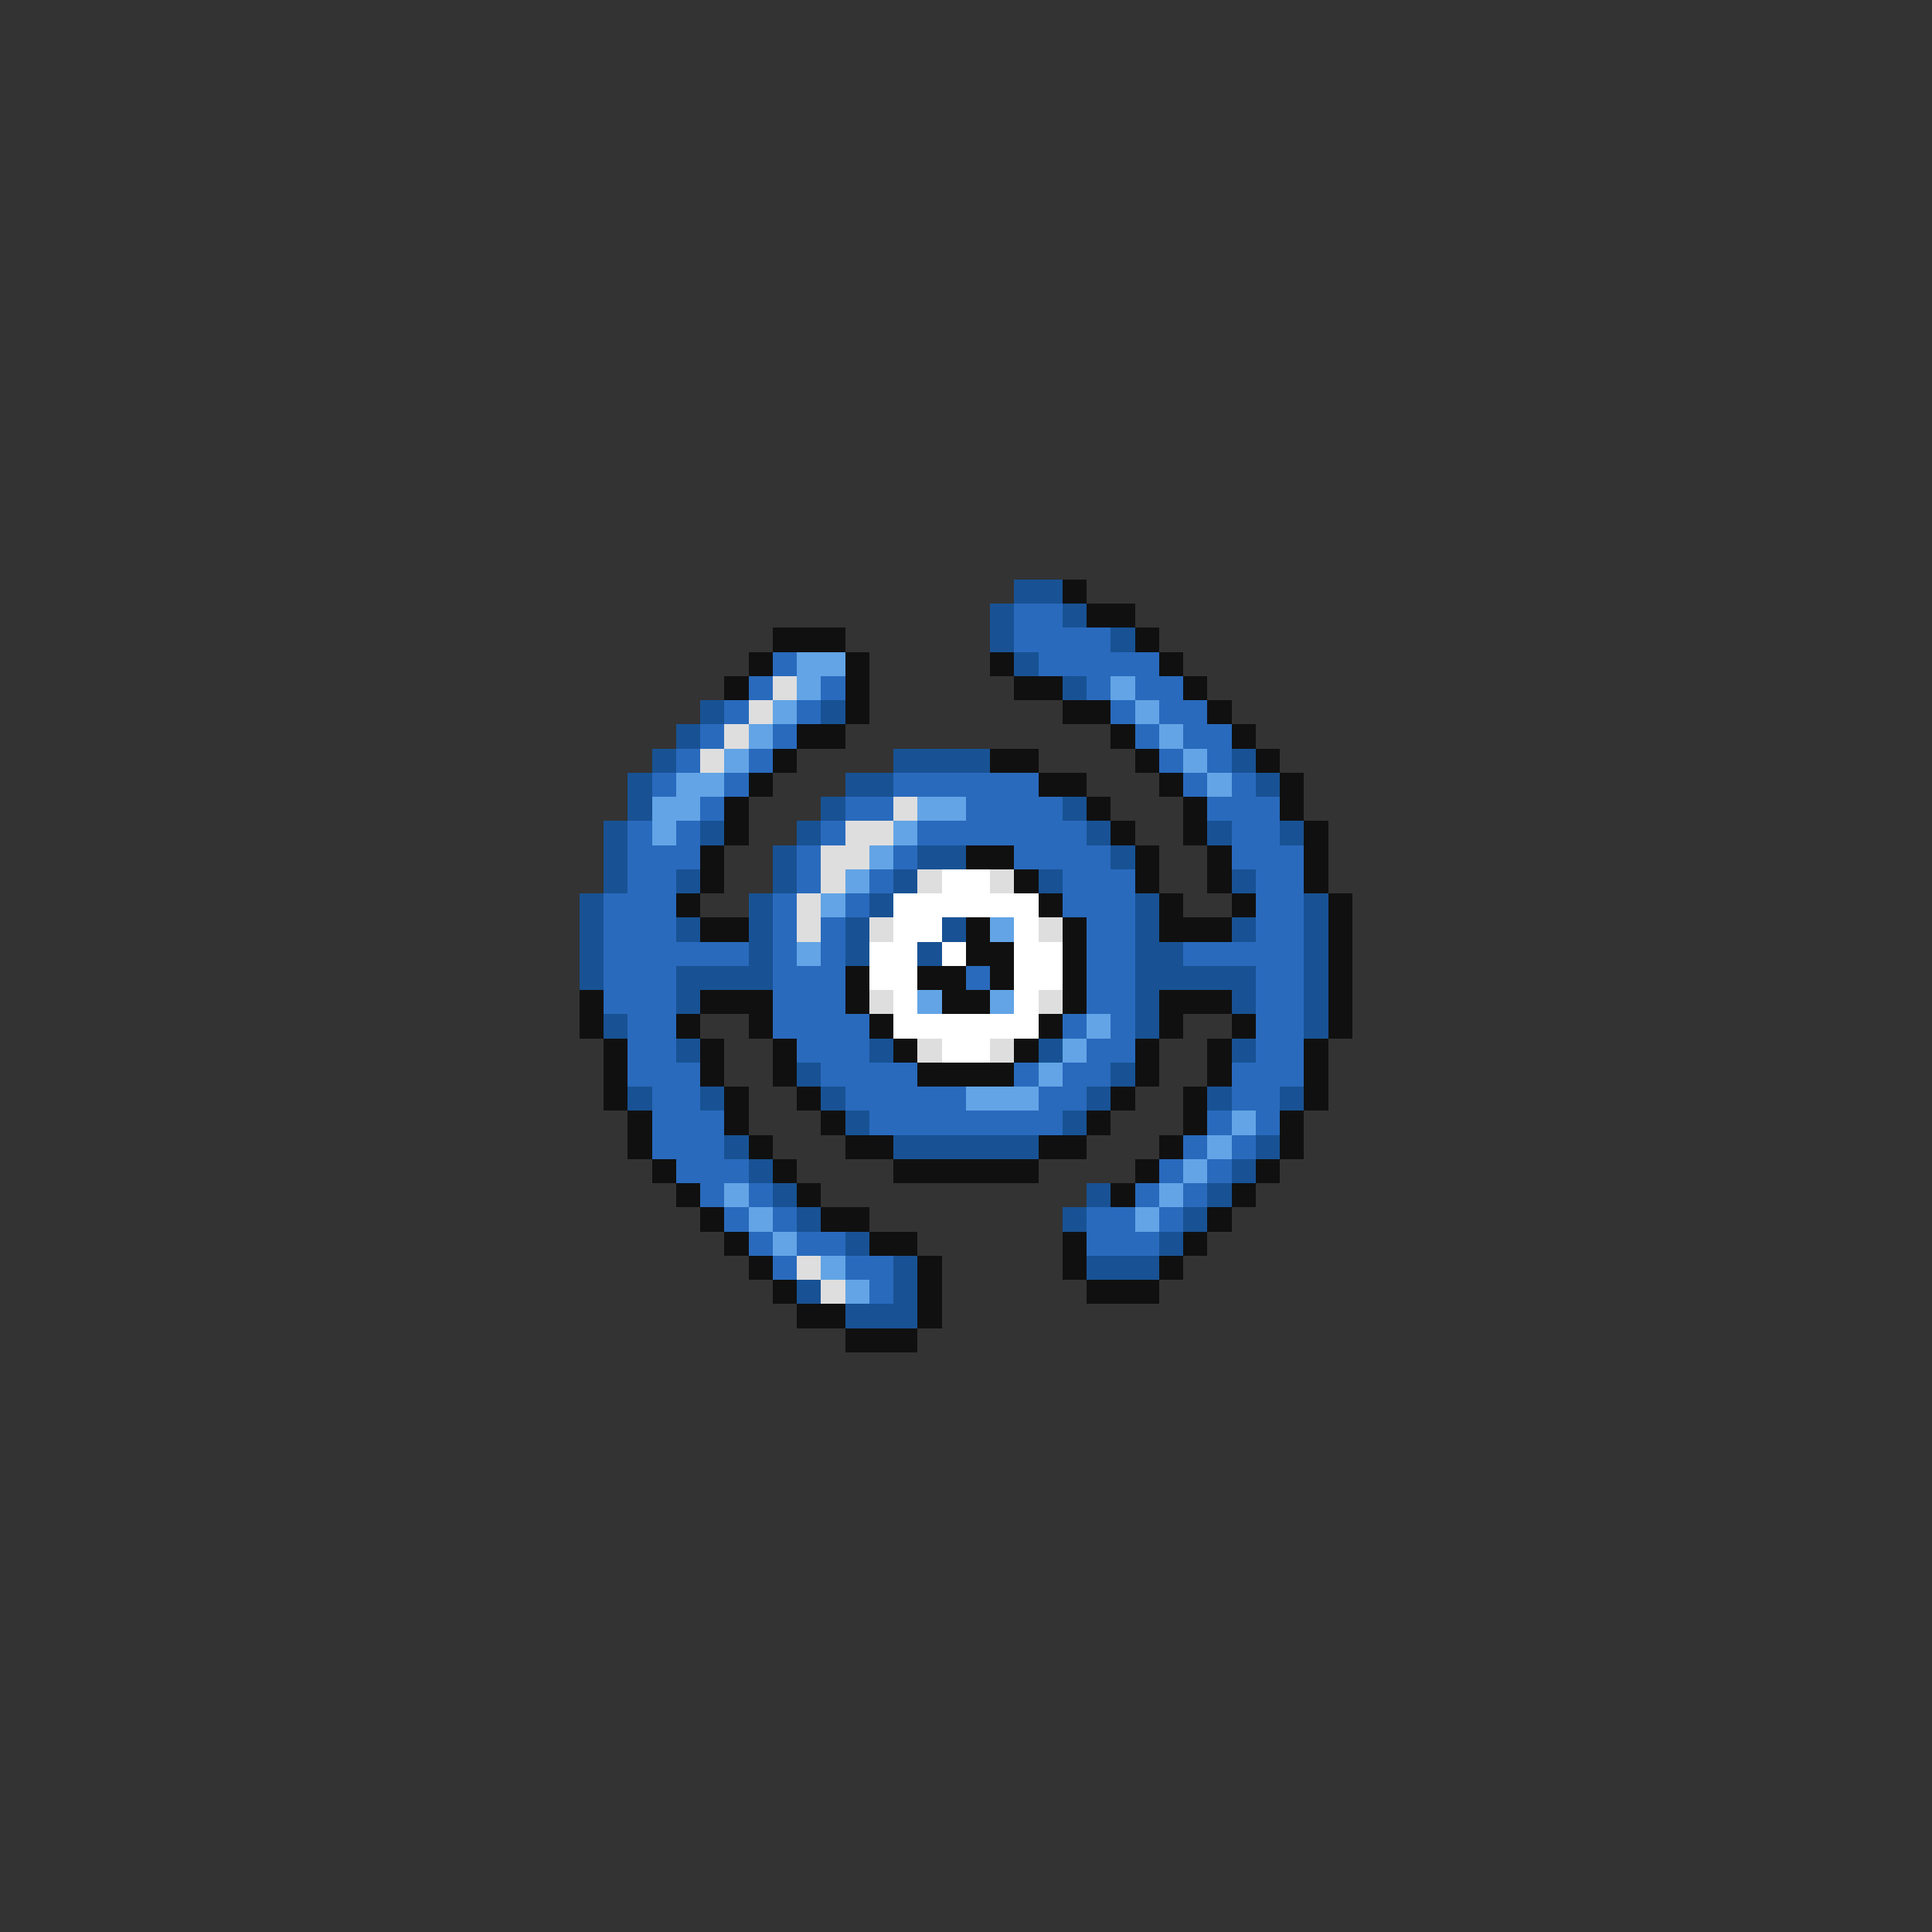 <svg xmlns="http://www.w3.org/2000/svg" viewBox="0 -0.5 80 80" shape-rendering="crispEdges">
<rect x="0" y="-0.5" width="80" height="80" fill="#333333" stroke="none"/>
<path stroke="#185294" d="M42 24h2M41 25h1M44 25h1M41 26h1M46 26h1M42 27h1M44 28h1M29 29h1M34 29h1M28 30h1M27 31h1M37 31h4M51 31h1M26 32h1M35 32h2M52 32h1M26 33h1M34 33h1M44 33h1M25 34h1M29 34h1M33 34h1M45 34h1M50 34h1M53 34h1M25 35h1M32 35h1M38 35h2M46 35h1M25 36h1M28 36h1M32 36h1M37 36h1M43 36h1M51 36h1M24 37h1M31 37h1M36 37h1M47 37h1M54 37h1M24 38h1M28 38h1M31 38h1M35 38h1M39 38h1M47 38h1M51 38h1M54 38h1M24 39h1M31 39h1M35 39h1M38 39h1M47 39h2M54 39h1M24 40h1M28 40h4M47 40h5M54 40h1M28 41h1M47 41h1M51 41h1M54 41h1M25 42h1M47 42h1M54 42h1M28 43h1M36 43h1M43 43h1M51 43h1M33 44h1M46 44h1M26 45h1M29 45h1M34 45h1M45 45h1M50 45h1M53 45h1M35 46h1M44 46h1M30 47h1M37 47h6M52 47h1M31 48h1M51 48h1M32 49h1M45 49h1M50 49h1M33 50h1M44 50h1M49 50h1M35 51h1M48 51h1M37 52h1M45 52h3M33 53h1M37 53h1M35 54h3" />
<path stroke="#101010" d="M44 24h1M45 25h2M32 26h3M47 26h1M31 27h1M35 27h1M41 27h1M48 27h1M30 28h1M35 28h1M42 28h2M49 28h1M35 29h1M44 29h2M50 29h1M33 30h2M46 30h1M51 30h1M32 31h1M41 31h2M47 31h1M52 31h1M31 32h1M43 32h2M48 32h1M53 32h1M30 33h1M45 33h1M49 33h1M53 33h1M30 34h1M46 34h1M49 34h1M54 34h1M29 35h1M40 35h2M47 35h1M50 35h1M54 35h1M29 36h1M42 36h1M47 36h1M50 36h1M54 36h1M28 37h1M43 37h1M48 37h1M51 37h1M55 37h1M29 38h2M40 38h1M44 38h1M48 38h3M55 38h1M40 39h2M44 39h1M55 39h1M35 40h1M38 40h2M41 40h1M44 40h1M55 40h1M24 41h1M29 41h3M35 41h1M39 41h2M44 41h1M48 41h3M55 41h1M24 42h1M28 42h1M31 42h1M36 42h1M43 42h1M48 42h1M51 42h1M55 42h1M25 43h1M29 43h1M32 43h1M37 43h1M42 43h1M47 43h1M50 43h1M54 43h1M25 44h1M29 44h1M32 44h1M38 44h4M47 44h1M50 44h1M54 44h1M25 45h1M30 45h1M33 45h1M46 45h1M49 45h1M54 45h1M26 46h1M30 46h1M34 46h1M45 46h1M49 46h1M53 46h1M26 47h1M31 47h1M35 47h2M43 47h2M48 47h1M53 47h1M27 48h1M32 48h1M37 48h6M47 48h1M52 48h1M28 49h1M33 49h1M46 49h1M51 49h1M29 50h1M34 50h2M50 50h1M30 51h1M36 51h2M44 51h1M49 51h1M31 52h1M38 52h1M44 52h1M48 52h1M32 53h1M38 53h1M45 53h3M33 54h2M38 54h1M35 55h3" />
<path stroke="#296abd" d="M42 25h2M42 26h4M32 27h1M43 27h5M31 28h1M34 28h1M45 28h1M47 28h2M30 29h1M33 29h1M46 29h1M48 29h2M29 30h1M32 30h1M47 30h1M49 30h2M28 31h1M31 31h1M48 31h1M50 31h1M27 32h1M30 32h1M37 32h6M49 32h1M51 32h1M29 33h1M35 33h2M40 33h4M50 33h3M26 34h1M28 34h1M34 34h1M38 34h7M51 34h2M26 35h3M33 35h1M37 35h1M42 35h4M51 35h3M26 36h2M33 36h1M36 36h1M44 36h3M52 36h2M25 37h3M32 37h1M35 37h1M44 37h3M52 37h2M25 38h3M32 38h1M34 38h1M45 38h2M52 38h2M25 39h6M32 39h1M34 39h1M45 39h2M49 39h5M25 40h3M32 40h3M40 40h1M45 40h2M52 40h2M25 41h3M32 41h3M45 41h2M52 41h2M26 42h2M32 42h4M44 42h1M46 42h1M52 42h2M26 43h2M33 43h3M45 43h2M52 43h2M26 44h3M34 44h4M42 44h1M44 44h2M51 44h3M27 45h2M35 45h5M43 45h2M51 45h2M27 46h3M36 46h8M50 46h1M52 46h1M27 47h3M49 47h1M51 47h1M28 48h3M48 48h1M50 48h1M29 49h1M31 49h1M47 49h1M49 49h1M30 50h1M32 50h1M45 50h2M48 50h1M31 51h1M33 51h2M45 51h3M32 52h1M35 52h2M36 53h1" />
<path stroke="#62a4e6" d="M33 27h2M33 28h1M46 28h1M32 29h1M47 29h1M31 30h1M48 30h1M30 31h1M49 31h1M28 32h2M50 32h1M27 33h2M38 33h2M27 34h1M37 34h1M36 35h1M35 36h1M34 37h1M41 38h1M33 39h1M38 41h1M41 41h1M45 42h1M44 43h1M43 44h1M40 45h3M51 46h1M50 47h1M49 48h1M30 49h1M48 49h1M31 50h1M47 50h1M32 51h1M34 52h1M35 53h1" />
<path stroke="#dedede" d="M32 28h1M31 29h1M30 30h1M29 31h1M37 33h1M35 34h2M34 35h2M34 36h1M38 36h1M41 36h1M33 37h1M33 38h1M36 38h1M43 38h1M36 41h1M43 41h1M38 43h1M41 43h1M33 52h1M34 53h1" />
<path stroke="#ffffff" d="M39 36h2M37 37h6M37 38h2M42 38h1M36 39h2M39 39h1M42 39h2M36 40h2M42 40h2M37 41h1M42 41h1M37 42h6M39 43h2" />
</svg>